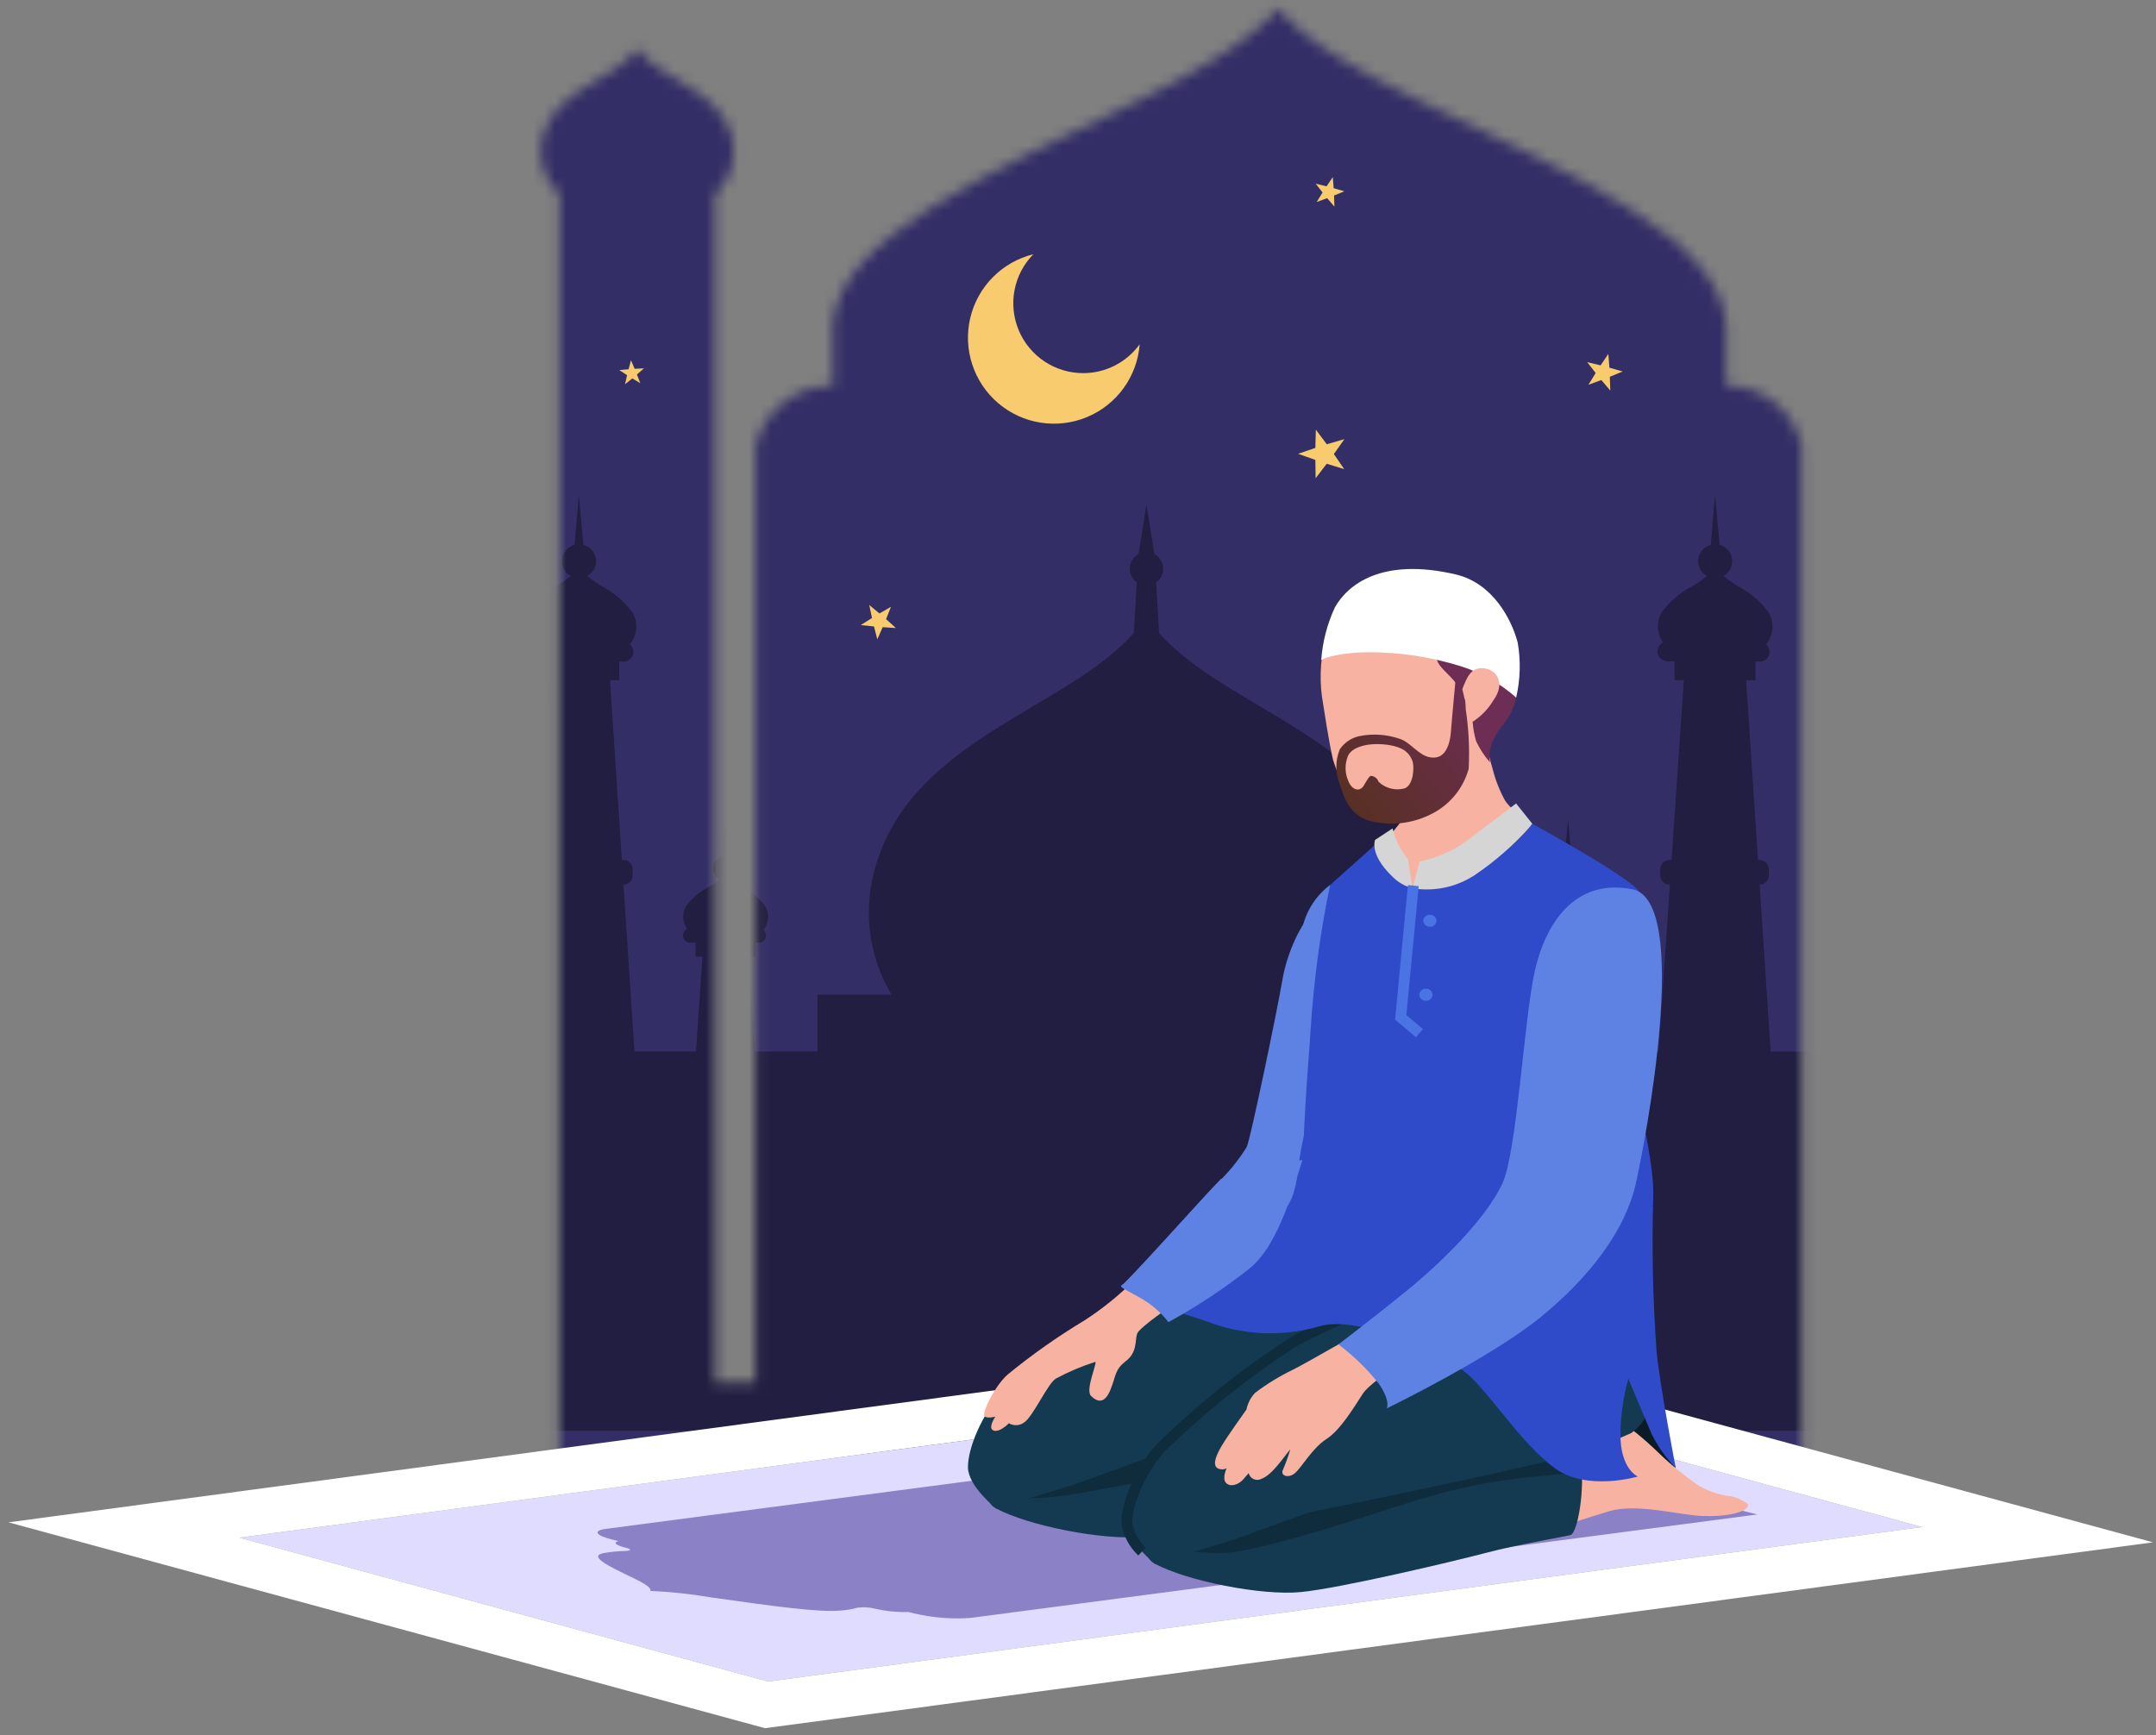 <svg width="200" height="161" viewBox="0 0 200 161" fill="none" xmlns="http://www.w3.org/2000/svg">
<rect x="0" y="0" width="200" height="161" fill="#808080" stroke="none"/>
<mask id="mask0_1_13" style="mask-type:luminance" maskUnits="userSpaceOnUse" x="50" y="0" width="118" height="136">
<path d="M160.131 35.779V29.986C159.296 22.099 146.667 16.496 131.361 9.199C120.061 3.811 118.606 0.733 118.606 0.733C118.606 0.733 116.406 4.07 105.85 9.199C90.606 16.606 78.075 22.099 77.24 29.986V35.779C75.601 35.771 74.006 36.312 72.71 37.316C71.413 38.319 70.491 39.728 70.088 41.317V128.249H66.33V18.034C67.081 17.341 67.621 16.451 67.888 15.465C68.156 14.479 68.141 13.438 67.844 12.46C66.504 8.151 61.02 7.368 59.114 4.496C57.207 7.368 51.724 8.152 50.384 12.46C50.087 13.438 50.071 14.479 50.339 15.465C50.607 16.451 51.147 17.341 51.898 18.034V135.205H167.124V41.317C166.757 39.739 165.866 38.331 164.596 37.325C163.325 36.32 161.751 35.774 160.131 35.779Z" fill="white"/>
</mask>
<g mask="url(#mask0_1_13)">
<path d="M170.377 -6.269H44.651V139.952H170.377V-6.269Z" fill="#332E66"/>
<path d="M164.253 97.556L163.232 82.077C163.457 82.077 163.674 81.987 163.833 81.828C163.992 81.669 164.082 81.453 164.082 81.227V80.637C164.082 80.412 163.992 80.195 163.833 80.036C163.674 79.877 163.457 79.787 163.232 79.787H163.081L161.981 63.107H162.845V61.376H163.233C163.411 61.379 163.587 61.329 163.737 61.232C163.887 61.135 164.004 60.996 164.075 60.832C164.152 60.652 164.17 60.452 164.125 60.261C164.08 60.071 163.975 59.9 163.825 59.773C164.167 59.362 164.373 58.854 164.414 58.321C164.454 57.787 164.327 57.254 164.051 56.796C163.304 55.795 162.343 54.973 161.238 54.39C160.764 54.102 160.308 53.784 159.873 53.439C160.148 53.288 160.372 53.058 160.516 52.778C160.659 52.499 160.715 52.183 160.676 51.871C160.638 51.559 160.507 51.266 160.3 51.03C160.093 50.793 159.82 50.624 159.516 50.545L159.09 45.907L158.699 50.545C158.394 50.625 158.121 50.795 157.914 51.033C157.707 51.271 157.577 51.566 157.54 51.879C157.503 52.191 157.562 52.508 157.707 52.788C157.853 53.067 158.079 53.296 158.357 53.445C157.924 53.781 157.471 54.091 157.001 54.373C155.893 54.949 154.926 55.764 154.172 56.76C153.906 57.192 153.774 57.694 153.795 58.201C153.815 58.709 153.986 59.198 154.286 59.608C154.098 59.695 153.945 59.844 153.853 60.03C153.76 60.215 153.735 60.427 153.779 60.63C153.824 60.832 153.936 61.013 154.098 61.143C154.259 61.273 154.461 61.344 154.668 61.344H155.336V63.101H156.199L155.064 79.781H154.864C154.639 79.781 154.422 79.871 154.263 80.03C154.104 80.189 154.014 80.406 154.014 80.631V81.221C154.014 81.447 154.104 81.663 154.263 81.822C154.422 81.981 154.639 82.071 154.864 82.071H154.907L153.854 97.55H148.179L147.599 88.75H148.24V87.466H148.528C148.661 87.468 148.792 87.43 148.904 87.358C149.016 87.285 149.103 87.18 149.155 87.057C149.211 86.924 149.223 86.776 149.189 86.636C149.155 86.496 149.077 86.37 148.967 86.277C149.221 85.972 149.373 85.596 149.403 85.2C149.433 84.805 149.339 84.41 149.134 84.07C148.58 83.328 147.867 82.719 147.048 82.286C146.697 82.074 146.359 81.84 146.036 81.586C146.24 81.474 146.406 81.303 146.512 81.096C146.618 80.889 146.659 80.654 146.631 80.423C146.602 80.192 146.505 79.975 146.352 79.8C146.198 79.624 145.996 79.499 145.771 79.44L145.455 76.001L145.165 79.44C144.939 79.499 144.736 79.626 144.582 79.802C144.429 79.978 144.332 80.197 144.304 80.43C144.277 80.662 144.32 80.897 144.428 81.104C144.537 81.312 144.705 81.482 144.911 81.592C144.59 81.841 144.254 82.071 143.905 82.28C143.082 82.707 142.365 83.312 141.805 84.05C141.607 84.37 141.51 84.742 141.525 85.118C141.54 85.494 141.667 85.857 141.889 86.161C141.75 86.226 141.637 86.336 141.569 86.474C141.501 86.612 141.481 86.769 141.515 86.918C141.548 87.069 141.631 87.203 141.751 87.299C141.87 87.395 142.019 87.448 142.173 87.448H142.673V88.748H143.312L142.712 97.548H136.871V92.279H129.997C131.085 90.456 131.771 88.422 132.009 86.313C132.247 84.203 132.031 82.067 131.377 80.048C127.777 68.491 113.787 65.781 107.525 58.733L107.243 54.033C107.459 53.881 107.632 53.676 107.746 53.439C107.86 53.201 107.912 52.938 107.896 52.675C107.88 52.412 107.797 52.157 107.656 51.935C107.514 51.712 107.317 51.53 107.085 51.405L106.35 46.805L105.615 51.405C105.383 51.53 105.186 51.712 105.044 51.935C104.902 52.157 104.82 52.412 104.804 52.675C104.788 52.938 104.84 53.201 104.954 53.439C105.068 53.676 105.241 53.881 105.457 54.033L105.175 58.733C98.914 65.781 84.918 68.491 81.323 80.048C80.668 82.067 80.453 84.203 80.691 86.313C80.929 88.422 81.615 90.456 82.703 92.279H75.829V97.548H70.029L69.449 88.748H70.09V87.464H70.378C70.511 87.466 70.642 87.428 70.754 87.356C70.865 87.283 70.952 87.178 71.004 87.055C71.06 86.922 71.072 86.775 71.038 86.634C71.005 86.494 70.927 86.368 70.817 86.275C71.071 85.97 71.223 85.594 71.253 85.198C71.283 84.803 71.189 84.408 70.984 84.068C70.43 83.326 69.717 82.716 68.898 82.284C68.547 82.072 68.209 81.838 67.886 81.584C68.09 81.472 68.256 81.301 68.362 81.094C68.468 80.887 68.509 80.652 68.481 80.421C68.452 80.19 68.355 79.973 68.202 79.798C68.049 79.622 67.846 79.497 67.621 79.438L67.305 75.999L67.015 79.438C66.789 79.497 66.586 79.624 66.432 79.8C66.279 79.977 66.182 80.195 66.154 80.427C66.127 80.66 66.17 80.895 66.278 81.102C66.387 81.31 66.555 81.48 66.761 81.59C66.44 81.839 66.104 82.069 65.756 82.278C64.933 82.705 64.216 83.31 63.656 84.048C63.457 84.369 63.359 84.742 63.375 85.12C63.39 85.497 63.518 85.861 63.742 86.165C63.603 86.23 63.49 86.34 63.422 86.478C63.353 86.616 63.334 86.772 63.368 86.922C63.401 87.073 63.484 87.207 63.604 87.303C63.723 87.399 63.872 87.452 64.026 87.452H64.526V88.752H65.165L64.565 97.552H58.857L57.836 82.073C58.061 82.073 58.278 81.984 58.437 81.824C58.596 81.665 58.686 81.448 58.686 81.223V80.633C58.686 80.408 58.596 80.191 58.437 80.032C58.278 79.873 58.061 79.783 57.836 79.783H57.685L56.585 63.103H57.45V61.376H57.838C58.017 61.379 58.192 61.329 58.342 61.232C58.492 61.135 58.609 60.996 58.68 60.832C58.757 60.652 58.775 60.452 58.73 60.261C58.685 60.071 58.58 59.9 58.43 59.773C58.772 59.362 58.978 58.854 59.019 58.321C59.059 57.787 58.932 57.254 58.656 56.796C57.908 55.795 56.947 54.973 55.842 54.39C55.368 54.101 54.912 53.784 54.477 53.439C54.752 53.288 54.976 53.058 55.12 52.778C55.263 52.499 55.319 52.183 55.28 51.871C55.242 51.559 55.111 51.266 54.904 51.03C54.697 50.793 54.424 50.624 54.12 50.545L53.694 45.907L53.303 50.545C52.998 50.625 52.725 50.795 52.518 51.033C52.312 51.271 52.181 51.566 52.144 51.879C52.107 52.191 52.166 52.508 52.311 52.788C52.457 53.067 52.683 53.296 52.961 53.445C52.528 53.781 52.075 54.091 51.605 54.373C50.497 54.949 49.53 55.764 48.776 56.76C48.51 57.192 48.378 57.694 48.398 58.201C48.419 58.709 48.59 59.199 48.89 59.608C48.702 59.695 48.549 59.844 48.457 60.03C48.364 60.215 48.339 60.427 48.383 60.63C48.428 60.832 48.54 61.013 48.702 61.143C48.863 61.273 49.065 61.344 49.272 61.344H49.94V63.101H50.802L49.667 79.781H49.467C49.242 79.781 49.025 79.871 48.866 80.03C48.706 80.189 48.617 80.406 48.617 80.631V81.221C48.617 81.447 48.706 81.663 48.866 81.822C49.025 81.981 49.242 82.071 49.467 82.071H49.511L48.456 97.556H36.915V132.747H175.783V97.556H164.253Z" fill="#211E42"/>
</g>
<path d="M82.65 56.294L81.583 56.911L80.634 56.125L80.891 57.33L79.85 57.99L81.076 58.118L81.382 59.312L81.882 58.186L83.112 58.264L82.196 57.44L82.65 56.294Z" fill="#F8CB6E"/>
<path d="M123.079 41.216L122.063 39.859L122.018 41.554L120.418 42.1L122.018 42.667L122.042 44.367L123.075 43.023L124.695 43.523L123.736 42.123L124.713 40.738L123.079 41.216Z" fill="#F8CB6E"/>
<path d="M150.528 34.463L149.296 34.11L149.196 32.832L148.479 33.895L147.233 33.595L148.022 34.605L147.349 35.696L148.549 35.258L149.379 36.235L149.334 34.954L150.528 34.463Z" fill="#F8CB6E"/>
<path d="M123.715 17.46L123.637 16.427L123.058 17.286L122.049 17.041L122.687 17.857L122.143 18.739L123.117 18.385L123.788 19.175L123.752 18.14L124.71 17.746L123.715 17.46Z" fill="#F8CB6E"/>
<path d="M58.874 34.215L58.533 33.421L58.308 34.255L57.448 34.334L58.172 34.806L57.981 35.648L58.653 35.106L59.395 35.548L59.087 34.741L59.736 34.172L58.874 34.215Z" fill="#F8CB6E"/>
<path d="M100.481 34.616C99.203 34.616 97.953 34.239 96.889 33.531C95.825 32.823 94.994 31.816 94.5 30.637C94.007 29.458 93.873 28.159 94.115 26.904C94.358 25.65 94.966 24.494 95.863 23.584C94.436 23.935 93.133 24.674 92.099 25.719C91.065 26.764 90.34 28.074 90.004 29.505C89.667 30.936 89.733 32.432 90.194 33.829C90.654 35.225 91.491 36.466 92.613 37.416C93.734 38.367 95.097 38.989 96.55 39.213C98.002 39.438 99.489 39.257 100.845 38.69C102.202 38.123 103.375 37.193 104.236 36.001C105.096 34.809 105.611 33.403 105.723 31.937C105.123 32.766 104.336 33.442 103.424 33.907C102.513 34.373 101.504 34.616 100.481 34.616Z" fill="#F8CB6E"/>
<path d="M71.254 156L22.204 142.652L129.251 128.317L178.3 141.665L71.254 156Z" fill="#E0DCFF"/>
<path d="M163.024 140.499L90.024 150.099C88.27 150.223 86.507 150.081 84.796 149.678L84.269 149.549C83.229 149.579 82.19 149.476 81.176 149.243C80.64 149.107 80.084 149.076 79.536 149.151C78.999 149.302 78.446 149.392 77.889 149.421C75.93 149.584 71.789 149.027 65.947 148.192C64.084 147.875 62.203 147.675 60.315 147.592C60.315 147.592 60.679 147.32 58.876 146.461C56.276 145.221 54.545 144.351 56.041 144.075C56.693 143.963 57.353 143.9 58.015 143.885C58.582 143.868 58.59 143.716 58.04 143.585C57.112 143.358 56.859 143.103 57.372 142.971L56.845 142.842C55.232 142.448 54.958 141.997 56.232 141.834L129.232 132.234L163.024 140.499Z" fill="#8B81C7"/>
<path d="M71.254 156L178.301 141.665L129.251 128.317L22.204 142.652L71.254 156ZM70.966 160.328L0.786 141.23L129.539 123.989L199.719 143.086L70.966 160.328Z" fill="white"/>
<path d="M121.654 84.892C120.88 85.392 119.427 88.125 118.954 90.94C118.481 93.755 115.995 105.696 115.654 106.4C114.859 107.695 113.887 108.873 112.767 109.9C110.843 111.934 104.418 119.123 104.043 119.254C103.668 119.385 105.401 120.109 106.499 120.854C107.212 121.361 107.85 121.967 108.393 122.654C108.393 122.654 114.931 119.791 118.501 116.903C123.485 112.87 123.738 109.518 124.331 104.59C124.924 99.662 121.654 84.892 121.654 84.892Z" fill="#5D82E3"/>
<path d="M148.882 132.375C149.282 133.813 151.388 134.383 152.814 134.942C153.717 135.301 154.597 135.714 155.45 136.18C154.569 134.119 153.907 131.971 153.476 129.772C153.155 127.976 152.289 126.322 150.995 125.035L148.882 132.375Z" fill="#091C26"/>
<path d="M127.907 137.014C130.416 136.453 132.679 136.451 135.197 135.702C137.715 134.953 140.924 135.402 143.074 135.502C145.224 135.602 147.399 135.222 147.441 134.446C146.993 134.081 146.467 133.825 145.904 133.698C144.97 133.372 144.096 132.893 143.32 132.279C142.329 131.679 137.045 127.061 135.025 126.618C133.005 126.175 132.616 127.08 130.811 127.671C129.006 128.262 125.451 129.876 125.246 129.936C125.041 129.996 127.907 137.014 127.907 137.014Z" fill="#F7B2A1"/>
<path d="M92.417 139.951C95.382 141.537 102.277 142.918 105.925 142.568C109.573 142.218 120.159 139.709 123.104 138.932C126.049 138.155 130.238 137.456 130.937 137.282C131.636 137.108 132.323 132.875 131.886 130.253C131.748 129.189 131.534 128.135 131.248 127.101C131.248 127.101 113.441 130.823 110.187 131.394C106.933 131.965 96.612 133.447 96.612 133.447C96.612 133.447 89.452 138.365 92.417 139.951Z" fill="#133A50"/>
<path d="M102.78 138.034C107.056 137.267 111.369 136.717 115.701 136.386C121.138 135.886 126.501 134.986 131.896 134.237C132.068 132.915 132.065 131.576 131.887 130.254C131.749 129.19 131.535 128.136 131.249 127.102C131.249 127.102 113.442 130.824 110.189 131.395C106.936 131.966 96.614 133.448 96.614 133.448C96.614 133.448 92.379 136.358 91.775 138.423C95.327 139.548 99.187 138.734 102.78 138.034Z" fill="#0F2C3D"/>
<path d="M99.841 137.661L92.416 139.951C92.416 139.951 89.816 137.907 89.793 136.137C89.77 134.367 91.093 131.206 92.923 129.213C94.753 127.22 105.239 122.203 109.04 119.993C112.841 117.783 122.123 111.993 122.123 111.993L137.223 111.393C138.767 114.251 139.485 117.483 139.295 120.726C139.134 123.639 136.235 126.126 133.885 127.226C131.535 128.326 106.645 135.176 106.645 135.176L99.841 137.661Z" fill="#133A50"/>
<path d="M142.642 142.148C145.151 141.586 146.756 140.948 149.274 140.198C151.792 139.448 155.659 140.533 157.809 140.636C159.959 140.739 162.134 140.357 162.176 139.58C161.728 139.215 161.202 138.959 160.639 138.832C159.59 138.711 158.575 138.385 157.651 137.873C156.325 136.968 155.078 135.954 153.921 134.841C152.507 133.482 150.821 131.997 149.837 131.781C147.817 131.337 147.987 133.659 146.182 134.25C144.14 134.687 142.067 134.961 139.982 135.07C139.776 135.129 142.642 142.148 142.642 142.148Z" fill="#F7B2A1"/>
<path d="M107.152 145.084C110.117 146.67 117.012 148.051 120.66 147.701C124.308 147.351 134.894 144.842 137.839 144.065C140.784 143.288 144.973 142.589 145.673 142.415C146.373 142.241 147.058 138.008 146.622 135.386C146.483 134.322 146.27 133.269 145.984 132.234C145.984 132.234 128.176 135.956 124.923 136.528C121.67 137.1 111.348 138.581 111.348 138.581C111.348 138.581 104.187 143.498 107.152 145.084Z" fill="#133A50"/>
<path d="M114.819 143.939C119.435 143.099 125.878 140.939 130.305 139.527C136.752 137.476 140.041 137.174 146.739 136.574C146.722 136.176 146.683 135.78 146.621 135.387C146.482 134.323 146.269 133.269 145.983 132.235C145.983 132.235 128.175 135.957 124.922 136.529C121.669 137.101 111.347 138.582 111.347 138.582C111.347 138.582 106.394 141.624 106.971 143.633C109.359 143.773 112.702 144.324 114.819 143.939Z" fill="#0F2C3D"/>
<path d="M114.579 142.794L107.154 145.085C107.154 145.085 104.554 143.041 104.531 141.271C104.508 139.501 105.831 136.34 107.662 134.347C111.405 130.668 115.513 127.379 119.923 124.533C123.723 122.323 136.861 117.133 136.861 117.133L151.961 116.533C152.907 120.083 153.329 123.751 153.213 127.423C153.122 129.058 153.451 131.496 151.306 132.957C150.045 133.525 148.754 134.026 147.44 134.457C145.091 135.557 121.383 140.322 121.383 140.322L114.579 142.794Z" fill="#133A50"/>
<path d="M105.936 143.939C105.18 143.233 104.684 142.293 104.528 141.271C104.507 139.502 105.828 136.34 107.659 134.347C111.402 130.668 115.51 127.379 119.92 124.533C123.72 122.323 136.858 117.133 136.858 117.133L151.958 116.533C152.904 120.083 153.326 123.751 153.21 127.423" stroke="#0F2C3D" stroke-miterlimit="10"/>
<path d="M123.381 82.102C122.391 82.847 121.621 83.846 121.154 84.993C120.686 86.14 120.538 87.392 120.725 88.617C121.059 92.709 121.487 98.746 121.487 98.746L126.075 96.646L123.381 82.102Z" fill="#5D82E3"/>
<path d="M137.34 66.633C137.34 66.633 137.999 69.777 138.473 71.37C138.728 72.382 139.112 73.356 139.616 74.27C140.29 75.331 144.202 78.47 144.202 78.47C144.202 78.47 133.05 84.535 129.666 84.702C126.282 84.869 128.02 78.457 128.02 78.457C128.02 78.457 130.579 75.85 131.041 74.489C131.381 72.764 131.553 71.011 131.555 69.253L137.34 66.633Z" fill="#F7B2A1"/>
<path d="M125.322 57.105C124.332 57.698 123.416 57.96 123.096 58.753C122.533 60.649 122.373 62.642 122.626 64.603C122.86 66.056 123.264 68.809 123.659 70.498C124.244 72.397 125.207 74.159 126.488 75.678C128.073 75.987 129.709 75.924 131.266 75.494C132.266 75.023 137.804 70.955 137.366 67.316C137.366 67.316 138.591 67.637 139.926 64.285C140.274 63.411 137.108 57.985 136.626 57.005C135.45 54.619 129.105 57.851 127.487 57.74C126.716 57.765 125.957 57.543 125.322 57.105Z" fill="#F7B2A1"/>
<path d="M127.763 59.353C132.15 58.033 133.178 58.917 133.306 61.164C133.349 61.928 135.075 62.994 135.193 63.72C135.311 64.446 136.258 64.785 136.258 64.785L136.61 66.964C136.651 67.579 136.761 68.188 136.939 68.778C137.273 69.488 137.705 70.147 138.223 70.736C138.223 70.736 137.776 69.221 139.385 67.289C143.208 62.699 138.285 56.552 133.938 54.395C131.693 53.28 128.715 54.518 126.994 56.495C124.971 58.829 125.957 59.896 127.763 59.353Z" fill="url(#paint0_linear_1_13)"/>
<path d="M135.972 65.832C135.895 64.838 135.924 63.837 136.059 62.849H135.046C135.046 62.849 134.735 66.063 134.598 67.839C134.461 69.615 133.782 70.453 132.672 70.261C131.562 70.069 130.872 68.883 129.872 68.551C128.661 68.128 127.358 68.038 126.1 68.292C125.36 68.451 124.71 68.889 124.284 69.514C123.856 70.565 123.859 71.741 124.29 72.79C124.752 74.303 125.331 75.581 126.957 76.132C128.974 76.673 131.121 76.42 132.957 75.427C133.753 75.002 134.455 74.419 135.019 73.714C135.584 73.009 135.999 72.197 136.24 71.327C136.336 69.491 136.246 67.65 135.972 65.832ZM130.327 73.132C129.901 73.254 129.45 73.262 129.021 73.155C128.591 73.047 128.197 72.829 127.878 72.521C127.832 72.386 127.751 72.265 127.643 72.171C127.536 72.078 127.404 72.015 127.264 71.989C127.028 71.907 126.848 72.332 126.502 72.895C126.156 73.458 125.441 73.355 125.083 72.473C124.919 72.111 124.83 71.719 124.821 71.321C124.813 70.924 124.884 70.528 125.032 70.159C125.337 69.365 126.772 68.859 128.6 69.084C130.428 69.309 130.793 70.045 131.009 70.56C131.225 71.075 131.142 72.802 130.326 73.128L130.327 73.132Z" fill="url(#paint1_linear_1_13)"/>
<path d="M120.671 116.07C126.913 116.524 133.147 117.094 139.41 117.17C143.602 117.186 147.792 116.974 151.961 116.533C151.661 112.443 152.831 107.987 152.419 103.874C151.758 97.407 154.619 87.599 152.06 82.747C151.386 81.468 142.142 76.427 142.142 76.427C142.142 76.427 137.729 81.959 132.508 82.244C127.642 82.512 128.283 77.729 128.283 77.729L123.383 82.107C122.475 86.48 121.876 90.911 121.59 95.368C121.39 98.74 120.708 105.391 120.871 112.232C120.784 113.344 120.721 114.632 120.671 116.07Z" fill="#304BC9"/>
<path d="M140.645 64.716C139.159 63.395 137.409 62.405 135.512 61.811C132.681 60.925 129.73 60.486 126.764 60.511C123.664 60.575 122.564 61.22 122.564 61.22C122.688 59.529 123.12 57.874 123.837 56.337C124.978 54.315 128.086 51.669 135.031 53.289C138.479 54.089 140.22 57.467 140.786 59.598C141.084 61.296 141.036 63.037 140.645 64.716Z" fill="white"/>
<path d="M135.651 63.937C136.065 62.851 136.451 61.872 137.638 61.998C138.825 62.124 139.714 63.337 138.526 64.985C138.045 65.782 137.389 66.458 136.607 66.963C136.188 65.989 135.867 64.975 135.651 63.937Z" fill="#F7B2A1"/>
<path d="M142.143 76.421C140.58 78.252 138.774 79.86 136.775 81.202C135.081 82.306 133.035 82.737 131.04 82.409L131.687 79.924C133.464 79.562 135.128 78.78 136.54 77.643C139.184 75.643 140.64 74.538 140.64 74.538L142.143 76.421Z" fill="url(#paint2_linear_1_13)"/>
<path d="M131.041 82.409L130.616 79.727C129.92 78.894 129.429 77.911 129.181 76.855L127.56 77.918C127.56 77.918 126.996 79.209 129.099 81.26C129.627 81.817 130.299 82.214 131.041 82.409Z" fill="url(#paint3_linear_1_13)"/>
<path d="M131.106 82.159L129.939 94.384L131.675 95.847" stroke="#4A74E3" stroke-miterlimit="10"/>
<path d="M132.025 85.391C132.025 85.546 132.087 85.695 132.196 85.805C132.306 85.914 132.455 85.976 132.61 85.976C132.765 85.991 132.92 85.944 133.04 85.846C133.161 85.747 133.238 85.605 133.255 85.45C133.255 85.295 133.193 85.146 133.084 85.036C132.974 84.927 132.825 84.865 132.67 84.865C132.515 84.85 132.36 84.897 132.239 84.996C132.119 85.094 132.042 85.236 132.025 85.391Z" fill="#4A74E3"/>
<path d="M131.661 92.255C131.661 92.41 131.723 92.559 131.832 92.669C131.942 92.778 132.091 92.84 132.246 92.84C132.401 92.855 132.556 92.808 132.676 92.709C132.797 92.611 132.874 92.469 132.89 92.314C132.89 92.159 132.828 92.01 132.719 91.9C132.609 91.791 132.46 91.729 132.305 91.729C132.15 91.715 131.996 91.761 131.875 91.86C131.755 91.958 131.678 92.1 131.661 92.255Z" fill="#4A74E3"/>
<path d="M120.414 108.545C120.278 109.528 120.075 111.598 118.766 112.63C116.404 114.438 113.743 115.816 110.904 116.703C106.584 117.99 105.161 120.569 105.161 120.569C105.161 120.569 108.353 121.369 111.92 122.582C115.22 123.864 118.847 124.039 122.256 123.082C125.5 122.042 131.565 124.576 135.51 127.007C137.61 128.299 140.849 133.733 144.227 136.207C147.207 138.389 151.927 136.98 151.927 136.98C151.927 136.98 150.266 136.285 150.32 132.948C150.347 131.242 150.594 129.546 151.055 127.903C151.055 127.903 152.587 131.587 153.206 133.015C153.779 134.184 154.536 135.254 155.449 136.183C155.449 136.183 154.014 128.792 153.666 125.338C153.327 120.608 153.224 115.864 153.359 111.123C153.502 108.439 152.197 102.995 152.197 102.995L121.508 103.395C120.968 105.07 120.602 106.795 120.414 108.545Z" fill="#304BC9"/>
<path d="M127.557 122.776C127.557 122.776 121.146 126.476 119.957 127.061C118.708 127.661 117.523 128.386 116.421 129.225C116.018 129.653 115.743 130.186 115.629 130.762C115.629 130.762 113.886 133.187 113.318 134.152C112.75 135.117 112.518 135.864 112.888 136.173C113.021 136.259 113.174 136.308 113.332 136.315C113.49 136.323 113.647 136.289 113.788 136.216C113.788 136.216 113.352 137.129 113.717 137.555C114.082 137.981 114.867 137.785 115.349 137.225L115.83 136.665C115.86 136.788 115.918 136.902 116 136.999C116.082 137.096 116.184 137.173 116.3 137.224C116.417 137.274 116.543 137.298 116.669 137.292C116.796 137.286 116.919 137.251 117.03 137.189C118.017 136.828 119.073 135.189 119.693 134.458C119.505 135.103 119.278 135.735 119.012 136.351C118.723 136.921 119.548 137.193 120.159 136.639C120.77 136.085 121.767 134.324 123.036 133.51C124.305 132.696 125.509 130.71 126.423 129.297C127.337 127.884 132.934 124.607 132.934 124.607L127.557 122.776Z" fill="#F7B2A1"/>
<path d="M151.439 82.503C146.051 81.43 143.339 85.732 142.36 90.147C141.381 94.562 140.714 106.827 139.388 109.747C137.918 112.987 133.739 117.094 130.642 119.622C127.545 122.15 124.165 124.722 124.165 124.722C125.549 125.77 126.798 126.984 127.885 128.338C129.054 130.038 128.636 130.663 128.636 130.663C128.636 130.663 138.278 125.982 142.922 122.189C147.566 118.396 150.758 114.089 151.722 109.895C152.686 105.701 156.869 83.582 151.439 82.503Z" fill="#5D82E3"/>
<path d="M105.219 118.761C103.818 120.167 102.27 121.418 100.603 122.495C98.119 123.989 95.746 125.66 93.503 127.495C92.286 128.536 91.131 131.007 91.303 131.335C91.475 131.663 92.335 131.426 92.335 131.426C92.335 131.426 91.683 132.372 92.07 132.657C92.457 132.942 93.128 132.499 93.591 132.038C93.805 132.166 94.052 132.228 94.301 132.217C94.55 132.205 94.79 132.12 94.991 131.973C95.805 131.48 97.21 128.303 97.962 127.887C99.126 127.261 100.345 126.745 101.605 126.346C101.805 126.427 100.644 128.959 101.212 129.511C101.78 130.063 102.472 130.284 103.02 128.904C103.568 127.524 103.405 127.074 104.46 126.255C105.515 125.436 105.28 124.35 105.481 123.74C105.682 123.13 108.998 120.913 108.998 120.913L105.219 118.761Z" fill="#F7B2A1"/>
<path d="M113.288 109.35C113.125 109.524 112.956 109.705 112.77 109.901C110.846 111.935 104.421 119.124 104.046 119.255C103.671 119.386 105.404 120.11 106.502 120.855C107.215 121.362 107.853 121.968 108.396 122.655C111.046 121.206 113.568 119.535 115.936 117.661C118.7 115.425 120.098 109.821 120.817 107.619C117.434 108.046 116.286 110.561 113.288 109.35Z" fill="#5D82E3"/>
<defs>
<linearGradient id="paint0_linear_1_13" x1="113.32" y1="40.045" x2="99.204" y2="51.054" gradientUnits="userSpaceOnUse">
<stop stop-color="#6E2D55"/>
<stop offset="1" stop-color="#523115"/>
</linearGradient>
<linearGradient id="paint1_linear_1_13" x1="121.121" y1="44.46" x2="105.37" y2="57.292" gradientUnits="userSpaceOnUse">
<stop stop-color="#6E2D55"/>
<stop offset="1" stop-color="#523115"/>
</linearGradient>
<linearGradient id="paint2_linear_1_13" x1="100.496" y1="64.861" x2="111.421" y2="64.861" gradientUnits="userSpaceOnUse">
<stop stop-color="#EEEEEE"/>
<stop offset="1" stop-color="#D5D5D5"/>
</linearGradient>
<linearGradient id="paint3_linear_1_13" x1="111.418" y1="65.68" x2="114.538" y2="65.68" gradientUnits="userSpaceOnUse">
<stop stop-color="#EEEEEE"/>
<stop offset="1" stop-color="#D5D5D5"/>
</linearGradient>
</defs>
</svg>
